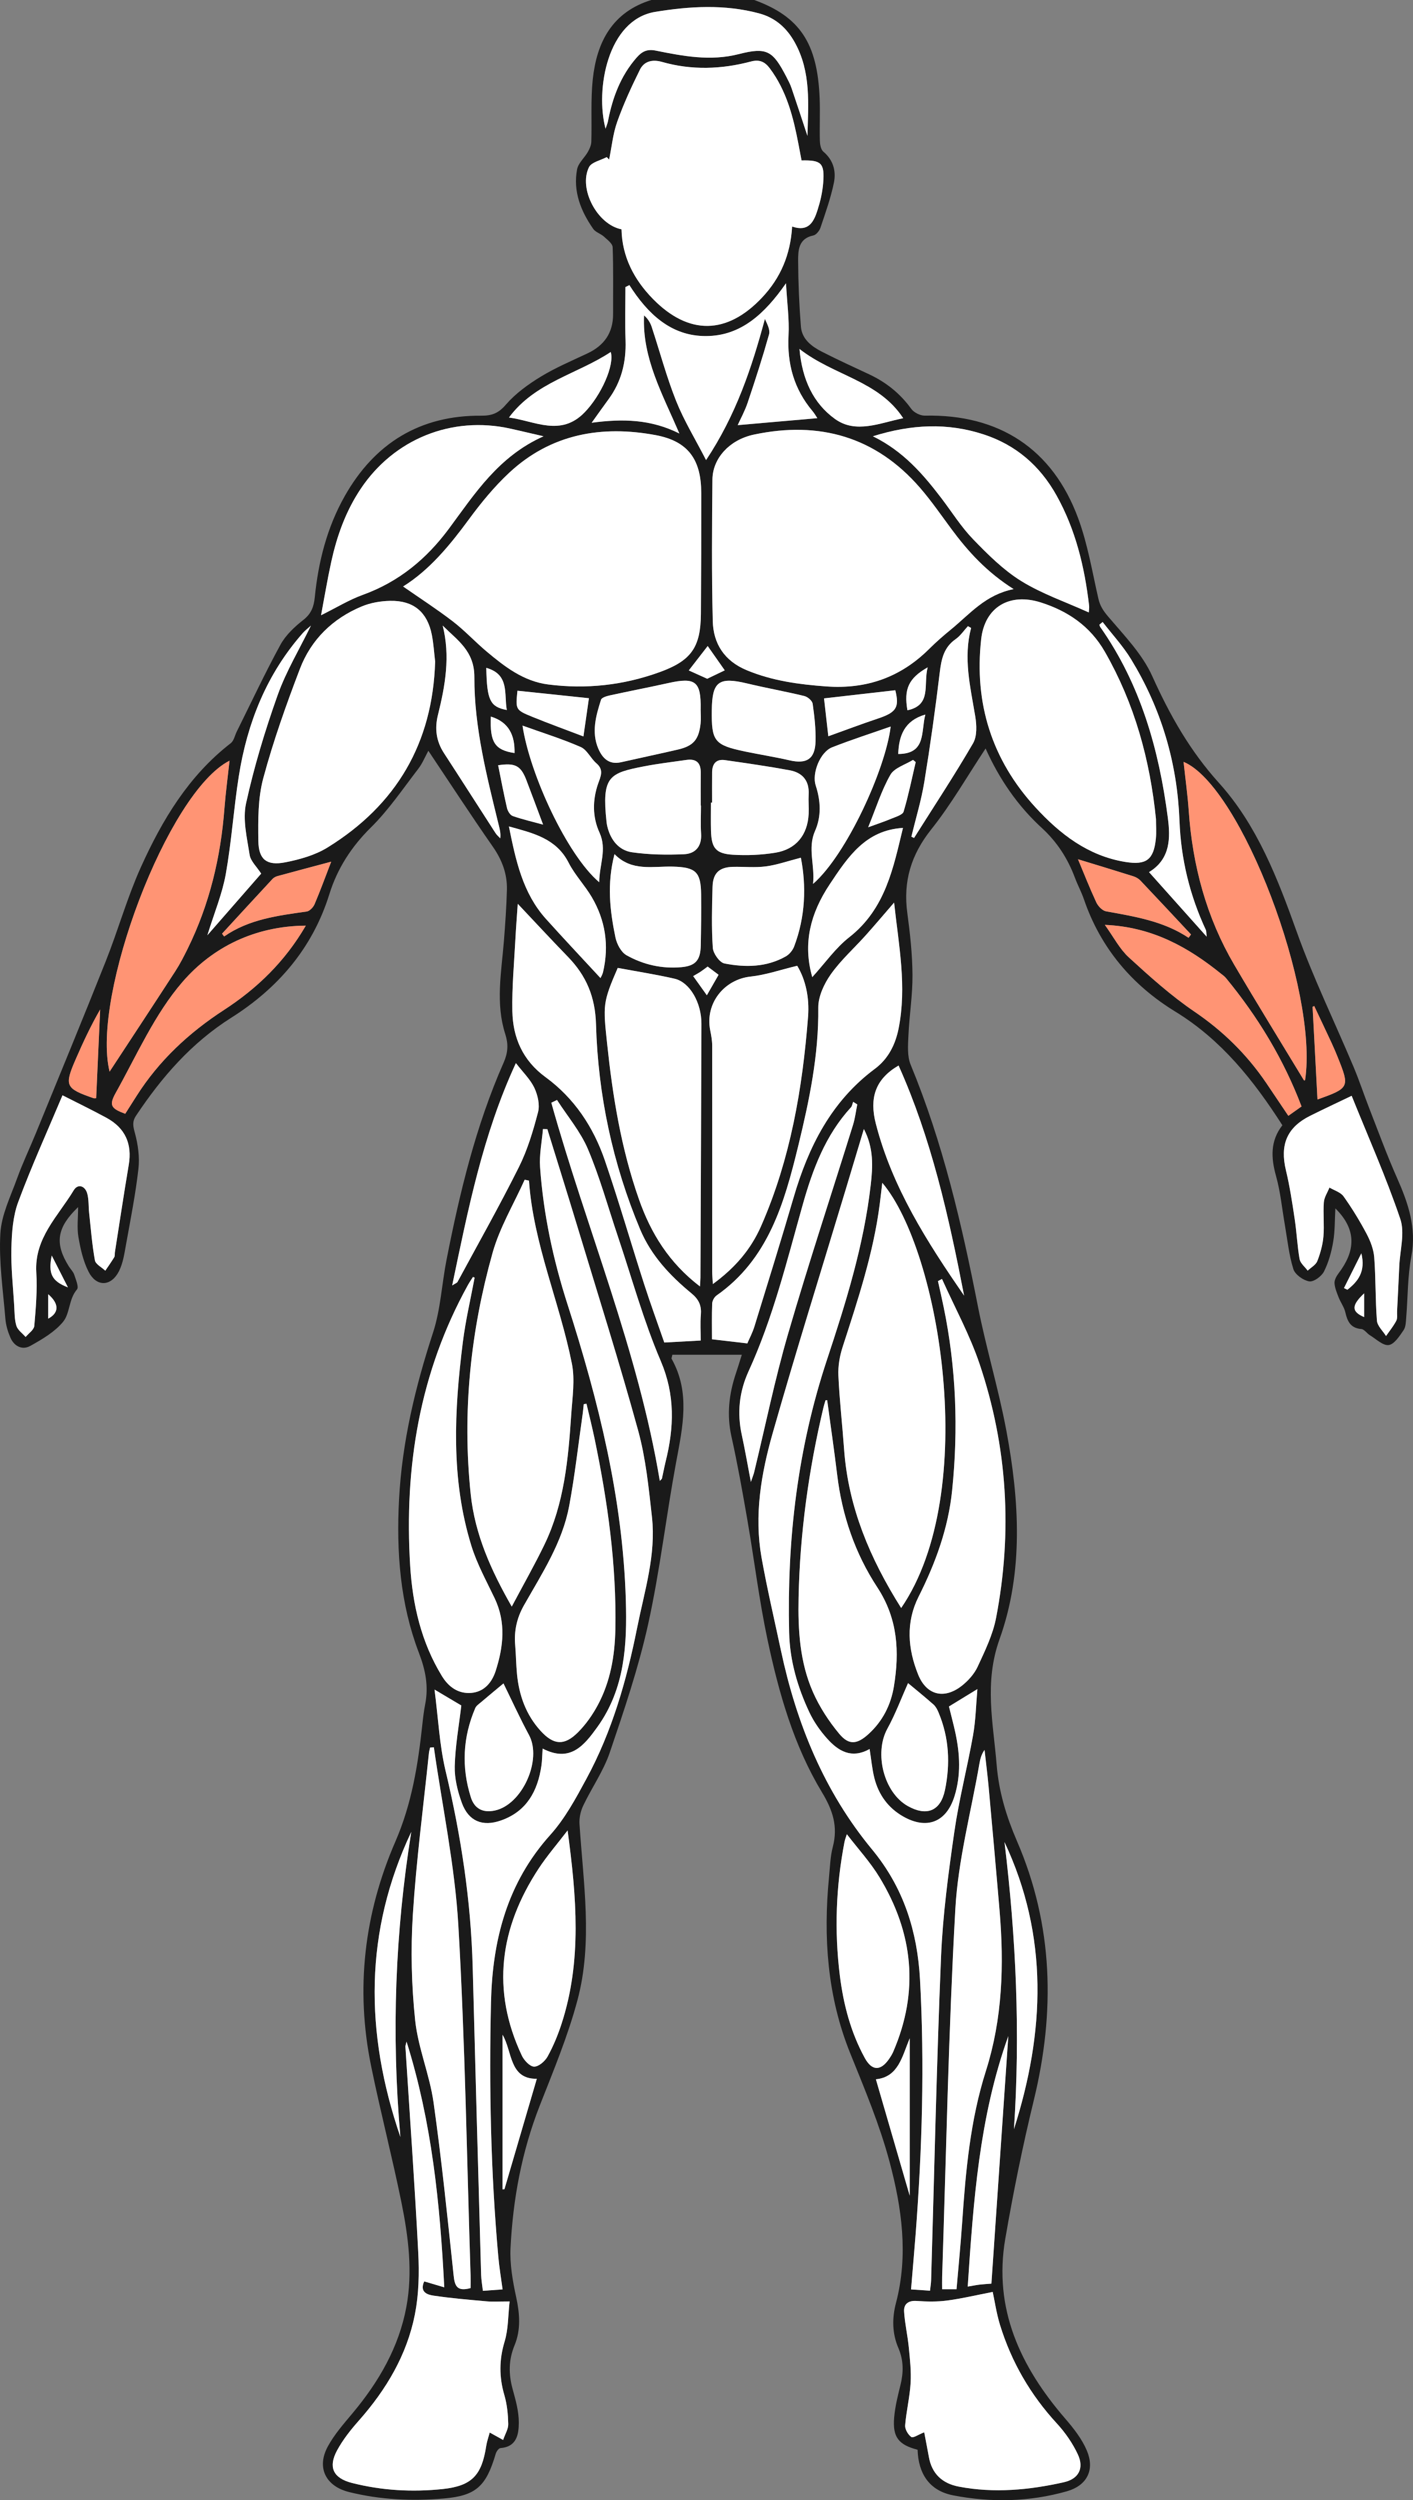 <?xml version="1.0" encoding="UTF-8"?>
<svg id="Capa_2" data-name="Capa 2" xmlns="http://www.w3.org/2000/svg" viewBox="0 0 578.12 1022.43">
  <rect x="0" y="0" width="578.12" height="1022.43" fill="#808080" stroke="none"/>
  <defs>
    <style>
      .cls-1 {
        fill: #fff;
      }

      .cls-2 {
        fill: #ff9474;
      }

      .cls-3 {
        fill: #1a1a1a;
      }
    </style>
  </defs>
  <g id="Capa_1-2" data-name="Capa 1">
    <path class="cls-3" d="m308.61,0c18.59,6.78,25.84,17.57,26.74,40.13.23,5.82-.07,11.66.09,17.48.04,1.51.42,3.55,1.43,4.41,4.07,3.42,5.27,7.96,4.33,12.61-1.27,6.29-3.47,12.4-5.52,18.51-.43,1.28-1.77,2.92-2.94,3.16-6,1.24-6.21,6-6.19,10.36.05,8.98.42,17.97,1.14,26.92.41,5.15,4.4,8.11,8.63,10.27,6.36,3.26,12.87,6.21,19.34,9.25,6.92,3.25,12.65,7.83,17.17,14.09,1.1,1.52,3.68,2.82,5.55,2.78,30.35-.63,52.27,13.52,62.78,42.06,3.87,10.51,5.72,21.78,8.23,32.77.69,3.02,2.05,5.04,4.08,7.43,6.52,7.67,13.91,15.26,17.95,24.24,7.19,15.94,15.37,30.48,27.31,43.7,15.61,17.29,24.03,39.1,31.88,61.04,6.7,18.72,15.46,36.7,23.18,55.05,2.38,5.65,4.29,11.49,6.52,17.2,3.68,9.42,7.15,18.94,11.25,28.18,4.59,10.33,8.1,20.5,5.87,32.21-1.54,8.12-1.39,16.56-2.08,24.84-.15,1.81-.15,3.93-1.1,5.3-1.65,2.4-3.78,5.74-6.07,6.05-2.34.32-5.15-2.47-7.69-4.01-1.24-.76-2.28-2.44-3.51-2.54-4.45-.36-5.7-3.17-6.56-6.89-.48-2.08-1.88-3.92-2.68-5.95-.75-1.91-1.6-3.9-1.73-5.89-.08-1.32.79-2.91,1.66-4.06,6.8-8.94,7.66-17.67-1.31-26.54-.27,4.72-.14,9.27-.9,13.67-.71,4.17-1.88,8.42-3.77,12.16-1,1.97-4.22,4.32-6.02,4.02-2.46-.41-5.8-2.79-6.5-5.03-1.82-5.8-2.42-11.99-3.47-18.02-1.17-6.68-1.79-13.51-3.61-20-2.09-7.49-2.42-14.38,2.59-20.8-11.74-18.33-24.92-34.92-43.83-46.49-17.68-10.82-30.56-26.01-37.37-45.92-1.02-2.98-2.55-5.78-3.65-8.73-2.95-7.9-7.26-14.65-13.63-20.49-9.88-9.05-17.41-20.07-22.95-32.44-7.42,11.19-14.02,22.77-22.23,33.07-8.25,10.36-11.56,21.26-9.8,34.2,1.14,8.4,2.06,16.89,2.12,25.35.06,8.23-1.29,16.45-1.66,24.7-.18,4-.55,8.46.91,12,13.16,31.82,20.9,65.07,27.5,98.72,3.34,17.05,8.45,33.77,11.64,50.84,5.34,28.58,7.12,57.74-2.77,85.35-6.38,17.81-2.57,34.28-1.18,51.45.88,10.94,3.99,21.14,8.31,31.13,14.91,34.51,15.67,69.87,6.87,106.03-4.55,18.7-8.39,37.6-11.65,56.56-4.94,28.7,6.2,52.36,24.51,73.56,3.43,3.97,6.83,8.3,8.85,13.06,3.36,7.92.07,14.34-8.19,16.68-15.3,4.34-30.93,4.67-46.47,1.66-9.86-1.91-14.29-8.99-14.58-18.66-7.81-2.02-10.28-5.16-9.59-13.18.38-4.44,1.48-8.85,2.56-13.19,1.29-5.17,1.33-10.18-.79-15.12-2.61-6.06-2.68-12.23-1.02-18.56,5.12-19.48,2.39-38.87-2.63-57.69-4.04-15.16-10.21-29.8-16.1-44.4-9.4-23.31-11.05-47.42-8.67-72.07.4-4.14.52-8.37,1.56-12.36,2.16-8.28-.02-14.96-4.44-22.27-11.64-19.25-17.7-40.82-22.33-62.64-3.4-16.05-5.37-32.4-8.17-48.59-1.98-11.46-4.02-22.92-6.54-34.26-1.99-8.95-1.01-17.48,1.87-25.98.78-2.31,1.48-4.65,2.37-7.48h-28.41c-.21,1.05-.43,1.45-.32,1.66,7.74,13.77,4.53,27.89,1.87,42.22-4.1,22.04-6.63,44.41-11.46,66.28-3.92,17.77-9.81,35.16-15.68,52.44-2.58,7.62-7.4,14.46-10.89,21.8-1.07,2.25-1.68,5.02-1.52,7.49,1.54,24.04,5.51,48.26-.82,72.01-3.91,14.69-9.84,28.88-15.41,43.08-7.38,18.79-11.01,38.33-11.99,58.33-.33,6.68.9,13.57,2.33,20.17,1.45,6.72,1.94,13.25-.67,19.58-2.49,6.03-2.48,11.85-.78,18.02,1.23,4.45,2.53,9.08,2.51,13.62-.02,4.7-.79,9.92-7.52,10.42-.72.05-1.67,1.43-1.94,2.36-3.92,13.3-8.03,17.12-21.29,18.26-12.99,1.12-25.95.52-38.69-2.64-9.51-2.36-13.4-9.93-8.74-18.58,2.72-5.05,6.68-9.48,10.39-13.94,10.6-12.73,18.73-26.78,21.78-43.17,2.65-14.27.86-28.59-1.99-42.64-3.8-18.71-8.63-37.22-12.44-55.93-6.45-31.58-2.84-62.36,9.95-91.78,6.7-15.41,9.26-31.45,11.02-47.84.3-2.81.64-5.62,1.18-8.39,1.4-7.24.13-13.83-2.55-20.83-7.75-20.19-9.29-41.42-8.16-62.86,1.23-23.41,6.63-45.92,13.9-68.17,3.11-9.52,3.58-19.88,5.53-29.81,5.42-27.59,12-54.88,23.41-80.73,1.72-3.9,1.94-7.44.63-11.51-4.07-12.61-1.58-25.39-.57-38.12.55-6.96,1.05-13.94,1.23-20.92.17-6.49-1.99-12.22-5.77-17.65-8.93-12.79-17.44-25.87-26.37-39.21-1.34,2.44-2.42,5.18-4.15,7.41-6.29,8.16-12.12,16.83-19.41,24.01-7.98,7.87-13.72,16.85-16.94,27.21-6.89,22.14-21.09,38.5-40.11,50.52-16.38,10.36-28.47,24.3-38.99,40.08-1.69,2.53-1.18,4.45-.43,7.23,1.25,4.64,1.95,9.75,1.41,14.49-1.18,10.34-3.21,20.6-5.06,30.86-.67,3.72-1.22,7.66-2.88,10.97-3.21,6.4-9.28,6.57-12.48.23-2.18-4.31-3.3-9.3-4.13-14.12-.65-3.83-.13-7.86-.13-12.27-8.77,8.39-9.67,14.89-3.76,24.29.71,1.13,1.77,2.12,2.16,3.33.66,2,1.98,5.06,1.14,6.04-3.44,3.98-2.8,9.77-5.72,13.28-3.44,4.14-8.54,7.12-13.37,9.81-3.32,1.85-6.63.16-8.17-3.41-1.04-2.41-1.82-5.06-2.04-7.67-.94-11.6-2.7-23.29-2.06-34.82.42-7.65,4.18-15.18,6.86-22.61,2.24-6.23,5.12-12.22,7.63-18.36,9.6-23.5,19.32-46.96,28.69-70.56,5.02-12.64,8.7-25.85,14.27-38.23,8.73-19.36,19.57-37.46,36.83-50.81,1.28-.99,1.65-3.14,2.45-4.75,5.9-11.86,11.52-23.88,17.86-35.49,2.16-3.96,5.81-7.37,9.42-10.2,3.27-2.56,4.27-5.48,4.65-9.31,1.45-14.53,5.05-28.58,12.25-41.3,12.2-21.57,30.78-33.08,55.89-32.88,4.32.03,7-.99,9.99-4.46,3.92-4.55,9.07-8.29,14.25-11.45,6.07-3.71,12.71-6.51,19.18-9.56,6.86-3.23,10.5-8.42,10.48-16.09-.03-9.12.16-18.24-.18-27.35-.06-1.5-2.19-3.06-3.59-4.34-1.32-1.2-3.39-1.75-4.35-3.13-5.09-7.29-8.31-15.32-6.61-24.35.48-2.57,3.04-4.72,4.44-7.18.71-1.25,1.35-2.75,1.39-4.16.25-8.47-.3-17.01.58-25.4,1.61-15.37,8.04-27.67,24.12-32.57h41.98Zm106.15,240.92c-11.07-6.99-18.73-15.45-25.59-24.73-4.15-5.61-8.13-11.39-12.69-16.66-18.17-20.99-41.32-27.45-67.94-21.83-10.3,2.17-16.95,9.9-17.04,18.4-.19,19.29-.34,38.6.14,57.89.23,9.25,4.76,16.28,13.87,20.07,10.46,4.36,21.38,5.82,32.54,6.64,16.41,1.21,30.44-3.69,42.13-15.34,2.82-2.81,5.85-5.45,8.94-7.97,7.64-6.24,14.09-14.25,25.65-16.48Zm-249.84-1.08c6.98,4.86,13.89,9.31,20.38,14.3,4.86,3.74,9.07,8.33,13.78,12.28,7.42,6.22,15.1,12.18,25.13,13.48,15.61,2.02,30.87.32,45.68-5.03,12.9-4.67,16.78-10.14,16.88-23.84.12-16.48.16-32.96.14-49.43-.02-13.58-5.3-21.15-18.59-23.64-22.13-4.15-42.87-.53-59.93,15.33-6.17,5.74-11.62,12.4-16.62,19.21-7.83,10.67-16.16,20.7-26.85,27.35Zm89.37-146.07c.26,11.17,5.05,20.54,12.91,28.54,14.6,14.86,30.25,14.6,44.55-.55,7.62-8.07,11.66-17.55,12.36-29.11,6.8,2.37,8.87-2.04,10.37-6.66,1.16-3.6,2.03-7.39,2.33-11.15.64-8.12-.72-9.4-8.85-9.22-.42-2.2-.85-4.47-1.28-6.73-2.09-10.99-4.83-21.72-11.71-30.92-2.06-2.76-4.29-3.71-7.68-2.81-12.12,3.21-24.31,3.64-36.45.17-3.91-1.12-7.29-.29-9.02,3.2-3.44,6.93-6.69,14.01-9.28,21.28-1.75,4.92-2.25,10.29-3.31,15.46l-.98-1.01c-2.49,1.34-6.23,2.06-7.26,4.13-4.37,8.75,3.36,23.49,13.31,25.4Zm99.15,367.9c-2.72,9.07-5.15,17.16-7.59,25.26-9.97,33.07-20.31,66.04-29.76,99.25-4.69,16.5-7.6,33.54-4.51,50.8,2.28,12.75,5.25,25.38,7.95,38.05,6.36,29.86,17.7,57.6,37.26,81.26,12.95,15.66,18.54,33.49,19.62,53.24,1.9,34.64.87,69.22-1.77,103.78-.58,7.56-1.25,15.11-1.9,22.9,2.71.18,5.12.35,7.76.52.19-1.7.42-2.98.45-4.28,1.3-44.09,2.23-88.19,4.06-132.26.71-17.06,3-34.1,5.43-51.03,1.91-13.3,5.33-26.37,7.68-39.62,1.07-6.01,1.18-12.18,1.77-18.83-4.58,2.8-8.06,4.93-11.64,7.12.89,3.6,1.84,7.12,2.61,10.67,1.9,8.74,2.34,17.52-.38,26.15-3.35,10.62-11.41,13.65-21.07,8.1-6.09-3.5-9.92-8.85-11.65-15.55-.97-3.78-1.3-7.73-1.97-11.98-7.41,4.18-12.84.82-17.4-4.28-2.85-3.18-5.41-6.84-7.23-10.69-4.86-10.3-8.02-21.17-8.3-32.65-.91-38.04,3.49-75.39,15.5-111.62,7.75-23.37,15.07-46.81,17.88-71.42.87-7.6,1.27-15.07-2.82-22.92Zm-129.49.09c-.6-.02-1.19-.03-1.79-.05-.43,5.2-1.54,10.45-1.18,15.59,1.34,19.15,5.36,37.86,11.22,56.09,12.66,39.39,22.62,79.24,23.86,120.88.55,18.37-.38,36.31-11.65,51.99-5.45,7.58-11.13,14.64-22.39,8.8-.18,2.73-.18,4.88-.49,6.99-1.52,10.37-6,18.68-16.49,22.39-7.6,2.69-13.33.35-16.07-7.16-1.73-4.75-3.04-10.02-2.91-15.02.22-8.34,1.74-16.64,2.69-24.82-2.89-1.72-6.23-3.7-10.96-6.51,1.53,11.75,2.02,22.73,4.52,33.23,6.31,26.47,10.39,53.15,11.1,80.35,1.09,41.93,2.27,83.85,3.45,125.77.06,2.08.45,4.16.72,6.53,2.96-.22,5.39-.39,8.06-.59-.63-4.7-1.36-8.94-1.74-13.21-3.11-34.69-3.83-69.45-3.01-104.25.6-25.48,6.64-48.82,24.3-68.45,6.03-6.7,10.48-15,14.81-23.01,10.44-19.31,16.42-40.24,20.69-61.64,2.98-14.95,7.78-29.77,6.06-45.27-1.32-11.87-2.5-23.94-5.65-35.39-7.65-27.84-16.38-55.39-24.74-83.03-4.06-13.43-8.27-26.81-12.41-40.21Zm249.02-126.81c-2.44-24.17-8.73-47.18-20.92-68.43-5.98-10.43-15.07-16.62-26.18-20.16-12.8-4.07-22.95,1.85-24.42,15.02-2.92,26.13,4.34,49.32,22.22,68.78,10.03,10.92,21.51,19.83,36.77,22.31,8.57,1.39,11.62-.89,12.49-9.58.26-2.63.04-5.3.04-7.96Zm-294.93-64.4c-.43-3.63-.65-7.3-1.34-10.88-1.82-9.36-7.49-14.16-17.08-13.96-3.9.08-8.02.79-11.6,2.28-11.9,4.95-20.74,13.55-25.31,25.54-5.62,14.7-10.92,29.6-15,44.77-2.19,8.14-2.11,17.04-2,25.59.1,7.65,3.45,10.23,11.06,8.74,5.94-1.17,12.17-2.92,17.25-6.06,28.15-17.38,43.03-42.69,44.02-76.02Zm38.39,212.25c-.58-.13-1.17-.25-1.75-.38-4.46,9.94-10.21,19.51-13.13,29.88-9.07,32.25-12.46,65.22-8.96,98.7,1.72,16.46,8.29,31.12,16.8,45.99,4.7-8.87,9.3-16.94,13.34-25.28,8.14-16.81,9.78-35.06,11-53.33.46-6.93,1.58-14.14.25-20.8-5-25.11-15.74-48.87-17.55-74.79Zm152.28,174.77c32.47-47.4,15.83-146.06-7.73-173.87-.36,3.05-.69,5.99-1.07,8.92-2.6,20.04-8.97,39.09-15.15,58.2-1.2,3.71-1.92,7.82-1.74,11.7.46,10.12,1.62,20.2,2.35,30.31,1.72,23.61,10.63,44.61,23.33,64.74Zm-186.93,277.81c-1.73-34.15-5.06-67.48-15.43-100.49-.27,1.2-.49,1.67-.46,2.13,1.78,28.04,3.81,56.07,5.25,84.13.43,8.4.25,17.07-1.37,25.29-3.28,16.65-11.8,30.87-23.03,43.55-3.28,3.7-6.43,7.69-8.78,12.02-3.78,6.94-1.62,11.42,6.08,13.37,12.21,3.1,24.7,3.81,37.15,2.48,12.01-1.28,15.96-5.72,17.77-17.68.26-1.72.87-3.38,1.42-5.42,1.85,1.03,3.24,1.79,5.48,3.03.82-2.4,2.14-4.47,2.1-6.5-.09-3.95-.48-8.01-1.58-11.78-2.18-7.43-2.17-14.52.11-22.02,1.52-5.01,1.38-10.53,2.03-16.34-4.11,0-6.77.2-9.39-.04-7.27-.65-14.56-1.27-21.77-2.34-2.54-.38-5.76-1.48-3.78-5.82,2.65.78,5.11,1.51,8.21,2.43Zm196.35,59.3c.63,3.31,1.31,6.67,1.9,10.05,1.22,6.93,5.54,10.86,12.22,12.14,14.48,2.76,28.86,1.4,43.07-1.8,6.05-1.37,8.3-5.75,5.65-11.4-2.14-4.57-5.17-8.93-8.6-12.65-10.79-11.73-18.55-25.11-23.23-40.27-1.43-4.65-2.13-9.53-2.99-13.49-6.36,1.24-12.46,2.69-18.63,3.52-4.1.55-8.33.47-12.47.17-3.45-.24-5.33,1.29-5.15,4.33.29,4.9,1.44,9.74,1.92,14.64.48,4.86,1.03,9.79.74,14.64-.34,5.77-1.77,11.47-2.23,17.24-.13,1.59,1.17,3.83,2.52,4.79.73.52,2.93-1.01,5.26-1.92Zm-91.73-468.59c.1-1.73.19-2.68.2-3.62.14-34.59.29-69.18.4-103.77.03-8.63-4.76-17.03-10.99-18.46-7.64-1.75-15.4-2.95-23.25-4.42-6.2,14.25-5.99,15.33-4.36,30.83,2.28,21.71,5.76,43.1,13.03,63.78,4.9,13.96,12.36,26.01,24.98,35.66Zm5.26-.98c9.15-6.68,15.57-14.21,19.78-23.8,11.97-27.32,16.9-56.19,19.18-85.62.59-7.64-.99-15.07-4.45-20.73-6.9,1.65-12.89,3.76-19.04,4.41-10.89,1.16-18.7,11.03-16.56,21.91.41,2.09.82,4.24.82,6.36.04,30.77,0,61.55,0,92.32,0,1.43.14,2.87.26,5.16Zm93.76-2.09c-.55.3-1.09.6-1.64.9.78,3.54,1.6,7.07,2.33,10.62,5.12,24.8,6.04,49.78,3.47,74.95-1.58,15.46-6.79,29.7-13.72,43.46-5.31,10.54-4.42,21.34-.18,31.88,3.38,8.38,10.55,10.21,17.73,4.66,2.68-2.07,5.21-4.89,6.62-7.93,2.98-6.45,6.2-13.06,7.53-19.95,6.74-35.11,4.68-69.89-6.74-103.78-4.03-11.97-10.2-23.22-15.39-34.79Zm-191.22-.54c-.22-.09-.44-.19-.66-.28-.66,1.04-1.39,2.05-1.98,3.13-19.89,35.88-26.22,74.63-23.72,115.05.98,15.84,4.52,31.23,13,45.06,2.74,4.47,6.68,7.25,11.88,6.87,5.37-.4,8.58-4.23,10.13-9.11,3.15-9.87,4.23-19.76-.45-29.59-3.35-7.04-7.2-13.97-9.49-21.36-8.53-27.46-7.04-55.5-3.51-83.51,1.11-8.81,3.17-17.5,4.8-26.25Zm45.77,51.57l-1.11.15c-.13,1.22-.23,2.45-.4,3.66-1.81,12.66-3.22,25.39-5.56,37.95-2.79,14.98-11.14,27.66-18.5,40.65-2.92,5.14-4.09,10.44-3.6,16.26.34,3.98.36,7.99.75,11.96.84,8.65,3.69,16.57,9.6,23.08,5.34,5.9,9.75,6.24,15.31.68,3.24-3.23,5.99-7.16,8.16-11.2,5.12-9.57,6.94-20.08,7.16-30.81.53-26.42-3.15-52.41-8.52-78.21-.99-4.75-2.19-9.45-3.29-14.17Zm98.48-1.47c-.23.02-.46.03-.69.05-.27.93-.59,1.84-.81,2.78-6.1,25.61-9.67,51.58-10.22,77.9-.28,13.16.49,26.39,5.87,38.62,2.69,6.11,6.49,11.94,10.77,17.09,3.96,4.76,7.33,4.33,11.98.1,5.74-5.22,9.12-11.85,10.37-19.4,2.36-14.25,1.63-27.79-6.78-40.6-9.11-13.88-14.42-29.44-16.42-46.05-1.22-10.18-2.71-20.33-4.09-30.49Zm-116.04-394.17c-5.52-1.27-9.54-2.23-13.57-3.13-23.96-5.32-47.61,4.21-61.25,24.62-6.09,9.11-9.71,19.22-12.04,29.82-1.55,7.1-2.74,14.28-4.18,21.87,6.34-3.14,11.47-6.31,17.03-8.32,14.76-5.34,26.1-14.68,35.37-27.2,10.52-14.22,20.2-29.43,38.64-37.67Zm134.74,0c12.35,6.05,20.37,15.31,27.87,25.11,4.34,5.68,8.16,11.85,13.09,16.95,6.05,6.26,12.41,12.62,19.75,17.15,8.5,5.25,18.2,8.56,27.62,12.83.05-.93.23-1.88.13-2.79-1.83-15.78-5.5-31.04-13.32-45.05-6.75-12.1-16.57-20.64-29.84-24.97-14.72-4.81-29.4-4.2-45.3.77Zm-51.37,370.96c.87-2.05,2.12-4.38,2.89-6.87,5.42-17.61,10.9-35.2,16.07-52.88,6.06-20.72,15.38-39.25,33.22-52.53,5.44-4.05,8.37-9.84,9.69-16.39,3.48-17.3.05-34.32-1.82-51.59-4.09,4.72-7.8,9.12-11.64,13.41-4.76,5.32-10.19,10.15-14.27,15.94-2.74,3.88-5.16,9.08-5.11,13.66.22,19.35-3.7,38.02-8.22,56.57-5.66,23.25-12.17,46.21-33.38,61.08-.94.66-1.77,2.16-1.81,3.3-.2,4.93-.08,9.87-.08,14.62,5.11.6,9.49,1.11,14.46,1.69Zm-48.25-432.76l-1.63.81c0,7.3-.19,14.6.05,21.89.29,8.78-1.68,16.8-6.92,23.94-2.19,2.99-4.33,6.02-6.94,9.66,12.67-1.74,24.27-1.44,35.88,4.39-6.88-16.12-15.25-30.78-14.45-48.31,1.56,1.35,2.56,2.98,3.14,4.74,3.33,10.08,6.05,20.38,9.97,30.22,3.2,8.02,7.78,15.48,12.27,24.21,12.27-18.46,18.67-37.68,24.07-57.71.9,2.01,2.23,4.42,1.7,6.31-2.63,9.38-5.63,18.65-8.74,27.89-1.17,3.47-2.96,6.72-4.09,9.23,10.89-.95,21.64-1.89,32.58-2.85-.54-.79-1.15-1.91-1.96-2.88-7.57-8.99-10.45-19.31-9.82-31.02.35-6.49-.59-13.05-1.04-21.26-8.7,12.5-18.49,21.52-32.7,21.59-14.33.06-23.92-9.14-31.37-20.83Zm-45.69,252.97c-.29,4.32-.7,9.43-.97,14.55-.51,9.79-1.44,19.59-1.25,29.36.22,10.92,4.28,20.2,13.58,27,11.76,8.6,19.58,20.41,24.26,34.02,5.71,16.64,10.59,33.55,15.98,50.3,2.67,8.3,5.68,16.5,8.35,24.21,5.57-.31,10.11-.56,14.9-.82,0-3.81-.23-7.15.06-10.44.33-3.77-.77-6.32-3.85-8.86-8.79-7.23-16.52-15.47-21.02-26.22-11.23-26.81-17.2-54.89-18.03-83.8-.32-11.27-3.97-19.84-11.45-27.55-7-7.22-13.83-14.6-20.58-21.74Zm-19.28,566.1c0-1.84.05-3.48,0-5.12-1.55-47.75-2.24-95.54-5.01-143.22-1.42-24.38-6.56-48.55-10.02-72.81-.51.04-1.02.08-1.54.11-.16.75-.39,1.5-.47,2.25-2.28,22-5.18,43.96-6.58,66.02-.91,14.37-.57,28.98.95,43.3,1.19,11.3,5.91,22.19,7.51,33.49,3.32,23.51,5.72,47.16,8.22,70.78.46,4.34,1.4,6.75,6.95,5.19Zm198.82.47c.81-9.48,1.7-18.39,2.31-27.32,1.42-20.92,3.3-41.78,9.69-61.88,6.83-21.49,7.47-43.43,5.61-65.61-1.42-16.88-2.94-33.76-4.48-50.63-.46-5.04-1.11-10.06-1.67-15.09-1.33,1.9-1.77,3.77-2.1,5.65-3.42,19.78-8.72,39.45-9.84,59.36-2.81,50.13-3.74,100.37-5.41,150.56-.05,1.62,0,3.23,0,4.97h5.9Zm142.59-494.39c5.61-36.57-26.18-120.42-49.71-130.19.73,6.79,1.65,13.36,2.11,19.97,1.56,22.39,7.21,43.57,18.61,62.99,9.32,15.87,19,31.52,28.53,47.26.04.06.3,0,.46-.02ZM93.92,311.07c-25.36,12.84-56.69,96.23-49.08,127.17,8.65-13.19,17.84-27.12,26.92-41.12,1.89-2.92,3.49-6.05,5.03-9.17,8.94-18.12,13.52-37.39,15.05-57.47.49-6.37,1.35-12.71,2.08-19.41Zm459.1,137.04c-5.64,2.71-11.35,5.37-16.99,8.18-9.5,4.74-12.42,11.86-9.92,22.26,1.59,6.58,2.59,13.32,3.6,20.03.82,5.42,1.04,10.93,2,16.32.31,1.71,2.15,3.15,3.3,4.71,1.36-1.28,3.32-2.33,3.94-3.9,1.26-3.2,2.21-6.64,2.5-10.05.4-4.62-.17-9.33.17-13.96.15-2.07,1.5-4.05,2.3-6.07,1.97,1.18,4.56,1.91,5.78,3.62,3.47,4.86,6.6,9.99,9.4,15.27,1.57,2.96,2.88,6.36,3.14,9.65.66,8.61.43,17.29,1.11,25.89.17,2.18,2.43,4.2,3.72,6.29,1.42-2.06,3.04-4.02,4.19-6.23.56-1.08.26-2.61.33-3.94.31-6.15.63-12.3.9-18.45.28-6.45,2.36-13.52.42-19.23-5.78-17.07-13.15-33.6-19.91-50.39Zm-527.45-.19c-6.14,14.6-12.65,28.92-18.12,43.64-2.17,5.84-2.62,12.52-2.78,18.84-.21,7.78.67,15.59,1.14,23.38.17,2.81.09,5.75.91,8.38.54,1.75,2.46,3.06,3.77,4.57,1.24-1.51,3.41-2.93,3.55-4.53.63-7.26,1.26-14.61.82-21.86-.85-14.07,8.96-23.04,15.32-33.62,1.66-2.76,4.63-1.87,5.52,1.34.69,2.49.49,5.21.77,7.82.71,6.51,1.21,13.07,2.37,19.5.29,1.62,2.77,2.84,4.25,4.24,1.24-1.84,2.53-3.64,3.67-5.54.31-.52.14-1.3.25-1.96,1.88-11.94,3.68-23.9,5.68-35.82,1.43-8.47-1.42-15-9.07-19.17-5.97-3.25-12.1-6.2-18.04-9.23Zm320.91,302.16c-.34,1.11-.76,2.14-.97,3.21-3.5,18.11-4.17,36.33-1.89,54.62,1.47,11.79,4.45,23.18,10.2,33.67,2.91,5.31,6.42,5.4,9.86.51.67-.95,1.31-1.95,1.76-3.01,10.71-24.8,8.23-48.67-5.63-71.44-3.75-6.16-8.72-11.56-13.33-17.57Zm-114.25-1.54c-4.3,5.62-8.41,10.37-11.84,15.58-15.91,24.22-19.5,49.69-6.89,76.48.93,1.97,3.29,4.5,5.03,4.53,1.86.03,4.44-2.21,5.51-4.13,2.31-4.18,4.18-8.69,5.67-13.24,8.46-25.88,6.16-52.14,2.52-79.22ZM330.36,55.58c.32-12.98,1.56-26.08-5.15-38.18-3.32-5.99-7.99-10.15-14.64-11.93-14.12-3.79-28.54-2.92-42.56-.6-19.46,3.22-24.51,31.79-20.25,47.78.44-1.35.82-2.21.99-3.1,1.85-9.61,5.17-18.54,11.75-26.03,2.13-2.42,4.22-3.54,7.77-2.83,11.23,2.26,22.38,4.41,34.04,1.43,11.55-2.96,13.92-1.31,19.45,9.35.76,1.47,1.55,2.96,2.08,4.52,2.22,6.51,4.35,13.06,6.52,19.59ZM125.13,378.52c-20.82.17-38.12,8.77-50.43,22.99-11.41,13.18-18.73,29.97-27.37,45.44-2.87,5.14-1.8,6.39,3.91,8.52,1.5-2.36,3.01-4.74,4.52-7.11,9.23-14.59,21.5-26.01,35.93-35.38,13.51-8.77,24.9-19.75,33.45-34.47Zm326.9-.3c3.57,4.94,6.05,9.85,9.84,13.32,8.55,7.83,17.26,15.67,26.82,22.16,11.79,8.01,21.57,17.64,29.49,29.34,2.95,4.35,5.87,8.73,8.93,13.27,1.88-1.33,3.46-2.46,5.4-3.83-7.35-19.38-17.9-36.7-30.96-52.56-.52-.63-1.23-1.11-1.88-1.64-13.54-10.94-28.25-19.23-47.65-20.06Zm-200.61-28.93c-3.17,12.14-1.88,23.18.39,34.1.56,2.67,2.3,6,4.5,7.24,6.88,3.89,14.56,5.62,22.52,4.89,5.79-.53,7.76-2.91,7.88-8.82.14-6.97.23-13.95.15-20.92-.1-9.28-2.22-11.13-11.62-11.38-8.12-.22-16.77,2.13-23.82-5.11Zm18.53,256.31c.48-.53.82-.73.88-.99.52-2.26.92-4.56,1.48-6.81,3.48-13.95,3.99-27.29-1.99-41.26-7.02-16.41-11.76-33.8-17.48-50.77-4.02-11.93-7.37-24.15-12.25-35.72-3.05-7.24-8.39-13.52-12.7-20.22-.78.37-1.55.75-2.33,1.12,14.43,51.56,35.52,101.25,44.39,154.65Zm57.71-254.85c-5.29,1.36-9.74,2.95-14.33,3.56-4.41.59-8.95.09-13.43.19-5.6.12-8.22,2.51-8.38,8.21-.23,8.29-.45,16.62.11,24.88.16,2.32,2.75,6.01,4.75,6.41,8.53,1.69,17.2,1.59,25.11-2.88,1.45-.82,2.82-2.47,3.41-4.04,4.64-12.21,5.02-24.72,2.76-36.33Zm-20.45,255.3c.74-2.17,1.11-3.03,1.33-3.93,4.58-18.85,8.45-37.91,13.86-56.52,8.33-28.67,17.73-57.03,26.6-85.54.85-2.72,1.18-5.6,1.75-8.4l-1.69-1.08c-.29.77-.39,1.72-.91,2.28-10.44,11.36-15.66,25.36-19.72,39.8-6.48,23-12.15,46.25-22.14,68.08-3.89,8.49-4.76,17.15-2.76,26.23,1.28,5.82,2.28,11.7,3.69,19.09Zm-15.87-277.81c-.16,0-.32,0-.47,0,0,3.82-.08,7.64.02,11.45.18,7.09,1.93,9.42,9.01,9.85,5.74.35,11.63.09,17.3-.83,8.51-1.39,13.22-7.27,13.65-15.87.13-2.65-.15-5.31,0-7.96.32-5.64-2.57-8.92-7.75-9.88-8.78-1.63-17.64-2.89-26.49-4.16-3.6-.52-5.22,1.54-5.26,4.95-.05,4.15-.01,8.29-.01,12.44Zm-4.55,1.18s-.06,0-.09,0c0-4.48-.04-8.96.01-13.44.05-4.09-1.91-5.8-5.91-5.21-5.74.84-11.52,1.49-17.2,2.6-14.33,2.78-17.45,4.03-15.44,22.72.07.66.18,1.32.34,1.96,1.35,5.45,4.66,9.69,10.11,10.48,6.98,1.01,14.18,1.11,21.25.8,4.69-.2,7.35-3.26,6.99-8.46-.26-3.8-.05-7.63-.05-11.45Zm80.84,106.32c-9.62,5.59-11.97,13.39-9.31,23.73,6.72,26.19,21,48.42,36.13,70.37-6.25-32.24-13.37-64.22-26.81-94.1Zm-80.98-145.75c.19-11.35-2.13-13.13-13.25-10.65-7.93,1.77-15.91,3.29-23.85,5.03-1.33.29-3.38.89-3.67,1.8-2.07,6.5-3.98,13.21-1.14,19.91,1.62,3.82,4.3,6.77,9.26,5.65,7.76-1.76,15.56-3.39,23.31-5.19,6.33-1.47,8.55-4.02,9.3-10.57.23-1.97.03-3.98.03-5.97Zm4.56.42c-.16,12.76,1.04,14.28,13.72,16.93,6.02,1.26,12.1,2.2,18.09,3.58,7.01,1.62,10.45-.53,10.64-7.77.13-5.12-.45-10.29-1.18-15.37-.18-1.22-2.04-2.82-3.4-3.15-7.74-1.88-15.59-3.27-23.34-5.13-11.68-2.8-14.38-.86-14.53,10.9Zm-80.15,144.34c-13.5,29.13-19.51,59.59-26.07,90.93,1.42-.92,1.99-1.08,2.18-1.44,8.45-15.63,17.19-31.11,25.13-47,3.52-7.04,5.83-14.79,7.82-22.44.78-3.02-.11-6.98-1.5-9.92-1.64-3.48-4.63-6.33-7.56-10.13Zm-2.86-96.79c2.81,13.9,5.62,27.21,15.14,37.8,7.37,8.19,14.93,16.2,22.33,24.21.16-.37.8-1.37,1.05-2.46,2.52-10.82.99-21.12-4.62-30.65-2.86-4.86-6.92-9.06-9.46-14.05-5.1-10-14.51-12.1-24.44-14.85Zm5.57-41.23c3,20.05,18.34,53.01,31.38,64.04.04-7.11,3.27-13.39.11-20.3-2.92-6.39-2.88-13.27-.58-19.95,1.03-2.99,2.52-5.64-.68-8.38-2.34-2-3.8-5.51-6.4-6.65-7.57-3.32-15.51-5.78-23.83-8.77Zm150.63.38c-8.16,2.86-16.17,5.42-23.97,8.5-4.88,1.93-8.35,10.62-6.7,15.62,2.05,6.23,2.36,12.63-.25,18.51-3.2,7.21,0,14.05-.84,21.72,13.68-11.87,29.68-46.9,31.76-64.35Zm-158.42,391.31c-2.49,2.08-5.87,4.87-9.21,7.7-.85.72-1.93,1.44-2.34,2.4-5.1,11.92-5.7,24.16-1.8,36.47,1.52,4.8,5.07,6.41,9.81,5.4,11.24-2.39,19.43-20.76,13.99-30.85-3.81-7.07-7.14-14.4-10.45-21.12Zm126.34-288.83c5.26-5.77,9.5-11.91,15.11-16.29,14.94-11.69,18.08-28.59,22-44.72-15.29.89-22.53,11.86-29.99,23.08-7.88,11.85-11.06,24.13-7.12,37.94Zm39.18,288.71c-2.63,5.89-5.1,12.53-8.47,18.68-5.45,9.96-1.45,26.05,8.35,31.57,7.72,4.35,13.43,2.08,15.22-6.49,2.24-10.76,1.71-21.43-2.6-31.71-.5-1.18-1.13-2.46-2.06-3.28-3.63-3.2-7.4-6.24-10.44-8.78ZM181.13,255.84c3.16,12.46,1.05,24.52-1.93,36.49-1.41,5.66-.72,10.78,2.48,15.69,7.08,10.86,14.03,21.79,21.07,32.67.52.8,1.28,1.43,1.94,2.14.24-2.01-.18-3.58-.56-5.15-4.88-20.01-10.1-40.11-10.04-60.76.04-10.77-6.96-15.07-12.95-21.08Zm216.19.96l-1.3-.73c-1.66,1.79-3.07,3.94-5.02,5.3-4.87,3.39-5.85,8.19-6.51,13.66-1.81,14.98-3.89,29.94-6.33,44.83-1.23,7.52-3.49,14.87-5.28,22.3.36.18.72.35,1.09.53,8.12-12.87,16.52-25.59,24.16-38.74,1.7-2.92,1.47-7.5.87-11.11-1.99-11.95-4.94-23.79-1.68-36.03Zm8.3,677.07c2.3-33.67,4.61-67.45,6.92-101.23-11.92,33.16-14.28,67.62-16.61,102.44,1.95-.33,3.4-.63,4.85-.81,1.49-.18,2.99-.25,4.83-.4Zm-237.35-184.73c-19.18,40.56-19.16,81.8-4.45,124.76-3.75-42.59-2.1-83.78,4.45-124.76ZM451.14,254.36c-.44.37-.88.74-1.32,1.12.11.31.15.66.34.92,16.51,23.46,24.04,50.17,27.67,78.11,1.04,8,1.16,16.77-7.71,22.14,7.73,8.66,15.27,17.09,23.59,26.4-.2-1.81-.13-2.32-.32-2.72-6.62-14.19-10.22-29.07-10.81-44.73-.89-23.72-7.47-45.82-19.84-66.06-3.3-5.4-7.7-10.13-11.59-15.17Zm-40.16,498.94c4.75,39.08,6.5,78.17,3.87,117.41,12.66-39.66,14.26-78.94-3.87-117.41ZM127.23,255.82c-1.25,1.14-2.38,1.97-3.29,3-14.86,16.83-22.82,36.82-26.25,58.69-2.09,13.27-2.96,26.75-5.32,39.97-1.44,8.04-4.68,15.76-7.53,24.98,8.12-9.3,15.35-17.58,22.02-25.21-1.83-2.85-4.33-5.09-4.72-7.66-1.08-6.97-2.92-14.44-1.47-21.06,3.29-15.01,7.79-29.84,12.95-44.34,3.45-9.69,8.87-18.67,13.61-28.38Zm199.87-113.12c1.09,12.55,5.7,22.26,14.5,28.61,8.62,6.22,18.39,1.62,27.94-.28-10.1-15.45-28.37-17.31-42.44-28.33Zm-118.86,28.04c10.57,1.41,21.13,7.98,30.91-2.07,6.85-7.04,12.34-19.4,10.72-24.72-13.64,9.05-30.95,12.36-41.63,26.79Zm278.05,212.77c.34-.45.67-.91,1.01-1.36-6.89-7.36-13.75-14.74-20.69-22.04-.76-.8-1.86-1.42-2.92-1.76-7.61-2.4-15.25-4.7-22.64-6.96,2.33,5.56,4.73,11.69,7.5,17.65.71,1.54,2.45,3.36,3.97,3.64,11.73,2.14,23.5,3.97,33.77,10.83Zm-350.78-31.14c-7.26,1.94-14.54,3.87-21.8,5.85-.77.21-1.62.57-2.15,1.14-6.94,7.46-13.83,14.97-20.73,22.47.29.38.57.76.86,1.14,10.21-7.1,22.02-8.52,33.79-10.21,1.22-.18,2.69-1.76,3.24-3.04,2.45-5.79,4.61-11.71,6.78-17.35Zm70.09,542.93c.26-.02.52-.05.78-.07,4.41-15.03,8.82-30.06,13.24-45.14-11.36.16-9.96-11.23-14.03-18.01v63.21Zm166.59,2.61v-64.38c-3.1,7.42-4.58,15.85-13.84,16.78,4.49,15.44,8.95,30.79,13.84,47.6Zm-35.06-612.31c.57,4.98,1.16,10.18,1.76,15.49,6.95-2.49,13.6-5.01,20.35-7.26,7.55-2.52,8.78-4.6,7.05-11.56-9.62,1.1-19.12,2.18-29.16,3.33Zm-96.19-.06c-10.04-1.05-19.64-2.06-29.24-3.07-.8,7.74-.84,7.85,6.19,10.72,6.73,2.74,13.57,5.22,20.8,7.98.76-5.31,1.51-10.5,2.25-15.63Zm298.09,164.09c13.09-4.68,13.24-4.97,8.28-17.29-.8-2-1.65-3.99-2.56-5.94-2.33-5.01-4.7-10-7.06-15-.22.11-.45.23-.67.34.66,12.52,1.33,25.04,2.01,37.89Zm-499.7-.52c.56-12.28,1.1-24.29,1.64-36.29-3.83,6.61-7.01,13.44-10.01,20.35-4.73,10.88-4.2,11.96,7.29,15.93.29.1.64.01,1.08.01Zm182.87-111.88c-2.4-6.38-4.57-12.27-6.81-18.13-2.28-5.97-4.58-7.22-11.58-6.15,1.19,5.85,2.28,11.71,3.63,17.52.29,1.23,1.29,2.87,2.34,3.24,4.01,1.4,8.18,2.36,12.43,3.52Zm132.99,1.08c3.84-1.4,6.78-2.37,9.63-3.57,1.76-.74,4.48-1.51,4.88-2.84,1.99-6.65,3.36-13.48,4.95-20.25-.37-.3-.74-.6-1.11-.9-3.17,1.99-7.63,3.25-9.26,6.11-3.64,6.38-5.87,13.57-9.08,21.44Zm23.41-46.1c-8.62,2.46-10.85,8.74-11.11,16.13,11.65-.04,9.23-9.36,11.11-16.13Zm-89.26-14.64c2.25-1.08,4.72-2.26,7.18-3.44-2.41-3.43-4.82-6.87-6.98-9.94-2.61,3.37-5.18,6.69-7.74,9.98,2.41,1.09,4.92,2.22,7.54,3.4Zm90.21-4.66c-7.89,4.49-9.8,8.97-8.29,17.56,10.09-2.13,6.43-10.55,8.29-17.56Zm-180.6.21c.25,13.27,1.56,15.96,8.41,17.24-1.22-6.44,1.25-14.53-8.41-17.24Zm1.86,19.92c-.44,10.51,1.62,13.72,9.7,14.91.16-7.21-2.31-12.67-9.7-14.91Zm82.78,106.13c1.96,2.75,3.72,5.21,5.59,7.83,1.68-2.93,3.21-5.58,4.8-8.37-1.64-1.23-3.05-2.29-4.48-3.36-1.12.82-2.01,1.53-2.97,2.16-.92.6-1.89,1.12-2.95,1.74Zm273.38,113.34c-2.71,5.43-4.91,9.83-7.11,14.23l1.39.68c4.41-3.44,7.52-7.48,5.71-14.92Zm-529.19,13.96c-2.17-4.26-4.34-8.52-6.63-13.02-1.45,7.32-.12,10.43,6.63,13.02Zm530.33,12.14v-9.71c-5.23,4.98-5.25,7.44,0,9.71Zm-538.4.64c4.52-2.41,4.49-6.09,0-9.98v9.98Z"/>
    <path class="cls-1" d="m414.75,240.92c-11.55,2.23-18,10.23-25.65,16.48-3.09,2.52-6.11,5.16-8.94,7.97-11.69,11.64-25.72,16.55-42.13,15.34-11.16-.82-22.08-2.28-32.54-6.64-9.11-3.79-13.64-10.83-13.87-20.07-.48-19.29-.33-38.59-.14-57.89.08-8.5,6.74-16.23,17.04-18.4,26.63-5.62,49.77.83,67.94,21.83,4.56,5.27,8.54,11.05,12.69,16.66,6.86,9.28,14.52,17.73,25.59,24.73Z"/>
    <path class="cls-1" d="m164.92,239.84c10.69-6.66,19.01-16.69,26.85-27.35,5-6.81,10.45-13.47,16.62-19.21,17.06-15.86,37.8-19.48,59.93-15.33,13.3,2.49,18.57,10.07,18.59,23.64.03,16.48-.02,32.96-.14,49.43-.1,13.71-3.98,19.17-16.88,23.84-14.81,5.36-30.07,7.06-45.68,5.03-10.03-1.3-17.71-7.25-25.13-13.48-4.71-3.96-8.92-8.54-13.78-12.28-6.49-4.99-13.4-9.44-20.38-14.3Z"/>
    <path class="cls-1" d="m254.29,93.77c-9.94-1.91-17.68-16.65-13.31-25.4,1.03-2.07,4.77-2.79,7.26-4.13l.98,1.01c1.06-5.17,1.56-10.54,3.31-15.46,2.59-7.28,5.84-14.35,9.28-21.28,1.73-3.49,5.1-4.32,9.02-3.2,12.15,3.47,24.34,3.05,36.45-.17,3.39-.9,5.62.06,7.68,2.81,6.89,9.21,9.62,19.93,11.71,30.92.43,2.26.86,4.53,1.28,6.73,8.12-.18,9.49,1.1,8.85,9.22-.3,3.76-1.17,7.55-2.33,11.15-1.49,4.62-3.57,9.03-10.37,6.66-.7,11.56-4.74,21.04-12.36,29.11-14.31,15.15-29.96,15.41-44.55.55-7.86-8-12.66-17.37-12.91-28.54Z"/>
    <path class="cls-1" d="m353.43,461.67c4.09,7.85,3.69,15.31,2.82,22.92-2.81,24.6-10.13,48.05-17.88,71.42-12.02,36.23-16.42,73.58-15.5,111.62.28,11.47,3.44,22.34,8.3,32.65,1.82,3.85,4.38,7.51,7.23,10.69,4.56,5.09,9.99,8.45,17.4,4.28.68,4.26,1,8.2,1.97,11.98,1.73,6.7,5.56,12.05,11.65,15.55,9.65,5.55,17.72,2.52,21.07-8.1,2.72-8.62,2.28-17.41.38-26.15-.77-3.55-1.73-7.07-2.61-10.67,3.58-2.19,7.06-4.32,11.64-7.12-.59,6.64-.7,12.82-1.77,18.83-2.35,13.24-5.77,26.32-7.68,39.62-2.43,16.93-4.72,33.97-5.43,51.03-1.83,44.07-2.75,88.17-4.06,132.26-.04,1.29-.27,2.58-.45,4.28-2.64-.18-5.04-.34-7.76-.52.65-7.8,1.32-15.35,1.9-22.9,2.65-34.56,3.67-69.15,1.77-103.78-1.08-19.75-6.68-37.59-19.62-53.24-19.56-23.66-30.9-51.39-37.26-81.26-2.7-12.67-5.67-25.3-7.95-38.05-3.09-17.27-.18-34.31,4.51-50.8,9.45-33.22,19.79-66.18,29.76-99.25,2.44-8.09,4.87-16.19,7.59-25.26Z"/>
    <path class="cls-1" d="m223.94,461.76c4.14,13.4,8.35,26.79,12.41,40.21,8.36,27.65,17.09,55.19,24.74,83.03,3.15,11.46,4.33,23.52,5.65,35.39,1.72,15.5-3.08,30.33-6.06,45.27-4.27,21.39-10.24,42.33-20.69,61.64-4.34,8.02-8.78,16.31-14.81,23.01-17.66,19.63-23.7,42.96-24.3,68.45-.82,34.8-.1,69.56,3.01,104.25.38,4.27,1.11,8.51,1.74,13.21-2.67.2-5.09.37-8.06.59-.27-2.37-.66-4.45-.72-6.53-1.18-41.92-2.36-83.85-3.45-125.77-.71-27.21-4.78-53.89-11.1-80.35-2.5-10.5-2.99-21.48-4.52-33.23,4.72,2.8,8.07,4.79,10.96,6.51-.96,8.18-2.48,16.49-2.69,24.82-.13,4.99,1.18,10.26,2.91,15.02,2.74,7.51,8.48,9.85,16.07,7.16,10.49-3.71,14.97-12.02,16.49-22.39.31-2.11.31-4.26.49-6.99,11.26,5.84,16.94-1.22,22.39-8.8,11.27-15.68,12.2-33.61,11.65-51.99-1.25-41.63-11.2-81.49-23.86-120.88-5.86-18.23-9.88-36.94-11.22-56.09-.36-5.15.74-10.39,1.18-15.59.6.02,1.19.03,1.79.05Z"/>
    <path class="cls-1" d="m472.96,334.95c0,2.65.22,5.33-.04,7.96-.87,8.69-3.92,10.97-12.49,9.58-15.26-2.48-26.74-11.39-36.77-22.31-17.88-19.46-25.14-42.66-22.22-68.78,1.47-13.17,11.62-19.1,24.42-15.02,11.11,3.53,20.2,9.73,26.18,20.16,12.2,21.25,18.48,44.26,20.92,68.43Z"/>
    <path class="cls-1" d="m178.03,270.55c-.99,33.33-15.87,58.64-44.02,76.02-5.08,3.14-11.31,4.89-17.25,6.06-7.61,1.5-10.96-1.09-11.06-8.74-.11-8.55-.19-17.45,2-25.59,4.08-15.18,9.38-30.07,15-44.77,4.58-11.98,13.41-20.58,25.31-25.54,3.58-1.49,7.7-2.2,11.6-2.28,9.58-.2,15.26,4.6,17.08,13.96.7,3.58.91,7.25,1.34,10.88Z"/>
    <path class="cls-1" d="m216.42,482.8c1.81,25.92,12.55,49.67,17.55,74.79,1.33,6.66.21,13.87-.25,20.8-1.22,18.27-2.85,36.52-11,53.33-4.04,8.34-8.64,16.42-13.34,25.28-8.51-14.87-15.08-29.53-16.8-45.99-3.5-33.49-.11-66.45,8.96-98.7,2.92-10.37,8.67-19.94,13.13-29.88.58.13,1.17.25,1.75.38Z"/>
    <path class="cls-1" d="m368.7,657.57c-12.7-20.14-21.62-41.14-23.33-64.74-.73-10.11-1.89-20.19-2.35-30.31-.18-3.88.54-7.98,1.74-11.7,6.18-19.11,12.55-38.16,15.15-58.2.38-2.93.7-5.87,1.07-8.92,23.56,27.81,40.2,126.47,7.73,173.87Z"/>
    <path class="cls-1" d="m181.77,935.38c-3.1-.92-5.56-1.64-8.21-2.43-1.97,4.35,1.24,5.45,3.78,5.82,7.21,1.07,14.5,1.69,21.77,2.34,2.62.23,5.27.04,9.39.04-.66,5.81-.51,11.33-2.03,16.34-2.28,7.49-2.29,14.58-.11,22.02,1.11,3.77,1.49,7.84,1.58,11.78.05,2.03-1.27,4.1-2.1,6.5-2.24-1.24-3.63-2.01-5.48-3.03-.54,2.04-1.16,3.7-1.42,5.42-1.81,11.96-5.76,16.39-17.77,17.68-12.45,1.33-24.94.62-37.15-2.48-7.7-1.95-9.86-6.43-6.08-13.37,2.35-4.32,5.5-8.32,8.78-12.02,11.24-12.68,19.75-26.9,23.03-43.55,1.62-8.21,1.8-16.89,1.37-25.29-1.45-28.06-3.47-56.09-5.25-84.13-.03-.45.19-.92.46-2.13,10.37,33.02,13.7,66.34,15.43,100.49Z"/>
    <path class="cls-1" d="m378.12,994.67c-2.33.91-4.54,2.44-5.26,1.92-1.35-.97-2.65-3.2-2.52-4.79.46-5.77,1.89-11.47,2.23-17.24.29-4.85-.26-9.78-.74-14.64-.48-4.9-1.63-9.74-1.92-14.64-.18-3.04,1.7-4.58,5.15-4.33,4.14.29,8.37.38,12.47-.17,6.18-.83,12.27-2.29,18.63-3.52.86,3.96,1.56,8.84,2.99,13.49,4.68,15.16,12.44,28.55,23.23,40.27,3.43,3.72,6.46,8.08,8.6,12.65,2.64,5.65.4,10.03-5.65,11.4-14.21,3.21-28.6,4.57-43.07,1.8-6.68-1.28-10.99-5.21-12.22-12.14-.6-3.38-1.28-6.74-1.9-10.05Z"/>
    <path class="cls-1" d="m286.39,526.08c-12.63-9.65-20.08-21.7-24.98-35.66-7.27-20.69-10.75-42.08-13.03-63.78-1.63-15.51-1.83-16.58,4.36-30.83,7.85,1.47,15.61,2.67,23.25,4.42,6.23,1.42,11.02,9.82,10.99,18.46-.11,34.59-.26,69.18-.4,103.77,0,.95-.1,1.9-.2,3.62Z"/>
    <path class="cls-1" d="m291.65,525.1c-.12-2.29-.26-3.72-.26-5.16,0-30.77.03-61.55,0-92.32,0-2.12-.41-4.26-.82-6.36-2.14-10.88,5.67-20.75,16.56-21.91,6.15-.66,12.14-2.76,19.04-4.41,3.45,5.67,5.04,13.1,4.45,20.73-2.28,29.44-7.2,58.31-19.18,85.62-4.2,9.59-10.63,17.12-19.78,23.8Z"/>
    <path class="cls-1" d="m385.41,523.02c5.19,11.58,11.36,22.83,15.39,34.79,11.42,33.89,13.49,68.67,6.74,103.78-1.32,6.89-4.54,13.51-7.53,19.95-1.4,3.03-3.94,5.85-6.62,7.93-7.18,5.55-14.35,3.72-17.73-4.66-4.25-10.54-5.13-21.34.18-31.88,6.93-13.76,12.14-27.99,13.72-43.46,2.57-25.17,1.65-50.15-3.47-74.95-.73-3.55-1.55-7.08-2.33-10.62.55-.3,1.09-.6,1.64-.9Z"/>
    <path class="cls-1" d="m194.18,522.48c-1.63,8.75-3.69,17.44-4.8,26.25-3.53,28.01-5.02,56.05,3.51,83.51,2.3,7.39,6.14,14.32,9.49,21.36,4.68,9.84,3.61,19.72.45,29.59-1.56,4.88-4.77,8.71-10.13,9.11-5.2.38-9.14-2.4-11.88-6.87-8.48-13.83-12.02-29.22-13-45.06-2.51-40.42,3.82-79.17,23.72-115.05.6-1.08,1.32-2.08,1.98-3.13.22.09.44.19.66.28Z"/>
    <path class="cls-1" d="m239.95,574.05c1.1,4.72,2.3,9.42,3.29,14.17,5.37,25.79,9.04,51.78,8.52,78.21-.22,10.73-2.03,21.25-7.16,30.81-2.17,4.05-4.92,7.97-8.16,11.2-5.56,5.56-9.97,5.22-15.31-.68-5.91-6.51-8.75-14.43-9.6-23.08-.39-3.97-.41-7.98-.75-11.96-.5-5.81.68-11.11,3.6-16.26,7.37-13,15.72-25.67,18.5-40.65,2.33-12.56,3.75-25.29,5.56-37.95.17-1.22.27-2.44.4-3.66l1.11-.15Z"/>
    <path class="cls-1" d="m338.43,572.58c1.37,10.16,2.86,20.31,4.09,30.49,1.99,16.61,7.31,32.17,16.42,46.05,8.41,12.81,9.14,26.35,6.78,40.6-1.25,7.55-4.63,14.18-10.37,19.4-4.65,4.23-8.02,4.66-11.98-.1-4.28-5.14-8.08-10.98-10.77-17.09-5.39-12.23-6.15-25.46-5.87-38.62.55-26.32,4.12-52.29,10.22-77.9.22-.94.54-1.86.81-2.78.23-.02.46-.03.69-.05Z"/>
    <path class="cls-1" d="m222.39,178.41c-18.44,8.23-28.11,23.45-38.64,37.67-9.27,12.53-20.61,21.87-35.37,27.2-5.56,2.01-10.69,5.18-17.03,8.32,1.43-7.58,2.62-14.76,4.18-21.87,2.32-10.6,5.95-20.71,12.04-29.82,13.64-20.41,37.29-29.95,61.25-24.62,4.03.9,8.06,1.85,13.57,3.13Z"/>
    <path class="cls-1" d="m357.13,178.41c15.89-4.97,30.58-5.57,45.3-.77,13.27,4.33,23.09,12.87,29.84,24.97,7.81,14.01,11.48,29.27,13.32,45.05.11.91-.08,1.86-.13,2.79-9.43-4.27-19.13-7.58-27.62-12.83-7.33-4.53-13.69-10.89-19.75-17.15-4.93-5.1-8.75-11.28-13.09-16.95-7.5-9.8-15.52-19.06-27.87-25.11Z"/>
    <path class="cls-1" d="m305.76,549.37c-4.97-.58-9.35-1.09-14.46-1.69,0-4.75-.11-9.69.08-14.62.05-1.14.87-2.64,1.81-3.3,21.21-14.87,27.71-37.83,33.38-61.08,4.52-18.56,8.44-37.22,8.22-56.57-.05-4.58,2.37-9.77,5.11-13.66,4.08-5.79,9.5-10.62,14.27-15.94,3.84-4.28,7.55-8.68,11.64-13.41,1.86,17.27,5.3,34.29,1.82,51.59-1.32,6.55-4.25,12.35-9.69,16.39-17.84,13.27-27.15,31.81-33.22,52.53-5.17,17.68-10.64,35.27-16.07,52.88-.77,2.49-2.02,4.82-2.89,6.87Z"/>
    <path class="cls-1" d="m257.51,116.6c7.45,11.69,17.03,20.9,31.37,20.83,14.22-.06,24-9.09,32.7-21.59.45,8.21,1.39,14.77,1.04,21.26-.63,11.71,2.25,22.03,9.82,31.02.81.96,1.43,2.08,1.96,2.88-10.94.96-21.69,1.9-32.58,2.85,1.13-2.51,2.93-5.76,4.09-9.23,3.11-9.23,6.11-18.51,8.74-27.89.53-1.89-.8-4.3-1.7-6.31-5.4,20.03-11.8,39.25-24.07,57.71-4.49-8.73-9.08-16.19-12.27-24.21-3.92-9.84-6.65-20.14-9.97-30.22-.58-1.76-1.57-3.39-3.14-4.74-.81,17.54,7.56,32.19,14.45,48.31-11.61-5.83-23.21-6.12-35.88-4.39,2.61-3.64,4.74-6.67,6.94-9.66,5.24-7.14,7.21-15.15,6.92-23.94-.24-7.29-.05-14.59-.05-21.89l1.63-.81Z"/>
    <path class="cls-1" d="m211.82,369.58c6.74,7.14,13.58,14.52,20.58,21.74,7.47,7.71,11.12,16.28,11.45,27.55.83,28.91,6.8,56.99,18.03,83.8,4.5,10.75,12.23,18.99,21.02,26.22,3.08,2.54,4.18,5.08,3.85,8.86-.29,3.29-.06,6.63-.06,10.44-4.79.26-9.33.51-14.9.82-2.67-7.71-5.68-15.9-8.35-24.21-5.39-16.75-10.28-33.66-15.98-50.3-4.67-13.62-12.49-25.42-24.26-34.02-9.3-6.8-13.36-16.08-13.58-27-.19-9.78.74-19.58,1.25-29.36.26-5.12.68-10.22.97-14.55Z"/>
    <path class="cls-1" d="m192.54,935.68c-5.56,1.55-6.5-.86-6.95-5.19-2.5-23.62-4.9-47.27-8.22-70.78-1.6-11.29-6.31-22.19-7.51-33.49-1.51-14.32-1.86-28.93-.95-43.3,1.4-22.06,4.3-44.02,6.58-66.02.08-.76.31-1.5.47-2.25.51-.04,1.02-.08,1.54-.11,3.46,24.26,8.6,48.43,10.02,72.81,2.77,47.68,3.47,95.47,5.01,143.22.05,1.64,0,3.27,0,5.12Z"/>
    <path class="cls-1" d="m391.36,936.15h-5.9c0-1.73-.05-3.35,0-4.97,1.67-50.19,2.6-100.43,5.41-150.56,1.12-19.91,6.42-39.58,9.84-59.36.33-1.88.76-3.75,2.1-5.65.56,5.03,1.21,10.05,1.67,15.09,1.53,16.87,3.06,33.75,4.48,50.63,1.86,22.18,1.23,44.12-5.61,65.61-6.39,20.1-8.27,40.96-9.69,61.88-.61,8.93-1.5,17.84-2.31,27.32Z"/>
    <path class="cls-2" d="m533.95,441.75c-.16,0-.42.08-.46.02-9.53-15.74-19.21-31.39-28.53-47.26-11.4-19.42-17.05-40.61-18.61-62.99-.46-6.6-1.38-13.17-2.11-19.97,23.53,9.78,55.32,93.62,49.71,130.19Z"/>
    <path class="cls-2" d="m93.92,311.07c-.73,6.7-1.59,13.04-2.08,19.41-1.53,20.08-6.11,39.35-15.05,57.47-1.54,3.13-3.14,6.25-5.03,9.17-9.08,14-18.27,27.93-26.92,41.12-7.61-30.94,23.71-114.33,49.08-127.17Z"/>
    <path class="cls-1" d="m553.02,448.11c6.77,16.79,14.13,33.32,19.91,50.39,1.93,5.71-.14,12.78-.42,19.23-.27,6.15-.59,12.3-.9,18.45-.07,1.33.23,2.86-.33,3.94-1.15,2.21-2.77,4.17-4.19,6.23-1.3-2.09-3.55-4.11-3.72-6.29-.68-8.61-.45-17.28-1.11-25.89-.25-3.29-1.57-6.69-3.14-9.65-2.8-5.27-5.94-10.41-9.4-15.27-1.22-1.71-3.81-2.44-5.78-3.62-.8,2.02-2.15,4-2.3,6.07-.34,4.63.23,9.34-.17,13.96-.3,3.41-1.25,6.85-2.5,10.05-.62,1.57-2.58,2.62-3.94,3.9-1.14-1.56-2.99-3-3.3-4.71-.96-5.39-1.18-10.9-2-16.32-1.01-6.71-2.02-13.44-3.6-20.03-2.51-10.41.42-17.53,9.92-22.26,5.64-2.81,11.35-5.47,16.99-8.18Z"/>
    <path class="cls-1" d="m25.57,447.92c5.94,3.02,12.07,5.98,18.04,9.23,7.65,4.17,10.5,10.69,9.07,19.17-2.01,11.92-3.8,23.88-5.68,35.82-.1.66.06,1.45-.25,1.96-1.14,1.89-2.43,3.7-3.67,5.54-1.48-1.4-3.96-2.63-4.25-4.24-1.17-6.43-1.67-12.99-2.37-19.5-.28-2.61-.08-5.34-.77-7.82-.89-3.21-3.86-4.1-5.52-1.34-6.36,10.58-16.18,19.55-15.32,33.62.44,7.25-.19,14.6-.82,21.86-.14,1.6-2.31,3.03-3.55,4.53-1.3-1.51-3.23-2.83-3.77-4.57-.81-2.64-.74-5.57-.91-8.38-.47-7.79-1.34-15.6-1.14-23.38.17-6.32.61-13.01,2.78-18.84,5.47-14.71,11.98-29.04,18.12-43.64Z"/>
    <path class="cls-1" d="m346.48,750.08c4.61,6,9.58,11.41,13.33,17.57,13.86,22.77,16.35,46.64,5.63,71.44-.46,1.06-1.1,2.06-1.76,3.01-3.44,4.89-6.95,4.8-9.86-.51-5.75-10.49-8.73-21.89-10.2-33.67-2.28-18.29-1.61-36.51,1.89-54.62.21-1.08.63-2.11.97-3.21Z"/>
    <path class="cls-1" d="m232.23,748.54c3.64,27.08,5.94,53.34-2.52,79.22-1.49,4.56-3.36,9.06-5.67,13.24-1.06,1.92-3.65,4.16-5.51,4.13-1.74-.03-4.1-2.56-5.03-4.53-12.6-26.79-9.02-52.26,6.89-76.48,3.42-5.21,7.54-9.96,11.84-15.58Z"/>
    <path class="cls-1" d="m330.36,55.58c-2.16-6.53-4.3-13.08-6.52-19.59-.53-1.56-1.32-3.05-2.08-4.52-5.53-10.67-7.91-12.31-19.45-9.35-11.66,2.99-22.82.83-34.04-1.43-3.55-.72-5.64.4-7.77,2.83-6.58,7.49-9.9,16.42-11.75,26.03-.17.89-.55,1.75-.99,3.1-4.25-15.99.8-44.56,20.25-47.78,14.02-2.32,28.43-3.19,42.56.6,6.65,1.78,11.33,5.94,14.64,11.93,6.71,12.11,5.47,25.2,5.15,38.18Z"/>
    <path class="cls-2" d="m125.13,378.52c-8.55,14.72-19.94,25.69-33.45,34.47-14.43,9.37-26.7,20.79-35.93,35.38-1.5,2.38-3.02,4.75-4.52,7.11-5.71-2.14-6.78-3.38-3.91-8.52,8.65-15.47,15.96-32.26,27.37-45.44,12.31-14.22,29.61-22.82,50.43-22.99Z"/>
    <path class="cls-2" d="m452.03,378.21c19.4.83,34.11,9.12,47.65,20.06.65.52,1.36,1,1.88,1.64,13.06,15.86,23.61,33.18,30.96,52.56-1.94,1.37-3.53,2.5-5.4,3.83-3.06-4.54-5.98-8.91-8.93-13.27-7.92-11.7-17.7-21.33-29.49-29.34-9.56-6.49-18.27-14.33-26.82-22.16-3.8-3.47-6.28-8.38-9.84-13.32Z"/>
    <path class="cls-1" d="m251.42,349.28c7.06,7.24,15.7,4.9,23.82,5.11,9.4.25,11.52,2.1,11.62,11.38.07,6.97,0,13.95-.15,20.92-.12,5.91-2.1,8.29-7.88,8.82-7.96.73-15.65-1.01-22.52-4.89-2.2-1.24-3.94-4.58-4.5-7.24-2.27-10.92-3.56-21.96-.39-34.1Z"/>
    <path class="cls-1" d="m269.96,605.59c-8.87-53.4-29.97-103.09-44.39-154.65.78-.37,1.55-.75,2.33-1.12,4.31,6.71,9.65,12.98,12.7,20.22,4.88,11.57,8.23,23.78,12.25,35.72,5.71,16.97,10.45,34.36,17.48,50.77,5.98,13.97,5.46,27.31,1.99,41.26-.56,2.25-.96,4.54-1.48,6.81-.06.26-.4.46-.88.99Z"/>
    <path class="cls-1" d="m327.67,350.74c2.26,11.61,1.89,24.12-2.76,36.33-.6,1.57-1.96,3.22-3.41,4.04-7.91,4.47-16.58,4.57-25.11,2.88-2-.4-4.59-4.09-4.75-6.41-.56-8.26-.34-16.59-.11-24.88.16-5.7,2.77-8.08,8.38-8.21,4.48-.1,9.03.4,13.43-.19,4.58-.61,9.04-2.2,14.33-3.56Z"/>
    <path class="cls-1" d="m307.22,606.05c-1.42-7.39-2.42-13.27-3.69-19.09-2-9.08-1.12-17.74,2.76-26.23,9.99-21.84,15.67-45.09,22.14-68.08,4.07-14.44,9.29-28.44,19.72-39.8.52-.56.62-1.51.91-2.28l1.69,1.08c-.57,2.8-.91,5.68-1.75,8.4-8.87,28.51-18.27,56.87-26.6,85.54-5.41,18.61-9.28,37.67-13.86,56.52-.22.9-.59,1.77-1.33,3.93Z"/>
    <path class="cls-1" d="m291.35,328.23c0-4.15-.04-8.3.01-12.44.04-3.42,1.66-5.47,5.26-4.95,8.85,1.27,17.7,2.53,26.49,4.16,5.18.96,8.07,4.24,7.75,9.88-.15,2.64.13,5.31,0,7.96-.43,8.61-5.14,14.49-13.65,15.87-5.67.92-11.56,1.18-17.3.83-7.08-.44-8.83-2.76-9.01-9.85-.1-3.81-.02-7.63-.02-11.45.16,0,.32,0,.47,0Z"/>
    <path class="cls-1" d="m286.8,329.42c0,3.82-.21,7.65.05,11.45.36,5.2-2.3,8.25-6.99,8.46-7.07.31-14.26.21-21.25-.8-5.45-.79-8.76-5.03-10.11-10.48-.16-.64-.27-1.3-.34-1.96-2.01-18.69,1.11-19.93,15.44-22.72,5.69-1.1,11.47-1.76,17.2-2.6,4.01-.59,5.96,1.12,5.91,5.21-.05,4.48-.01,8.96-.01,13.44.03,0,.06,0,.09,0Z"/>
    <path class="cls-1" d="m367.65,435.74c13.44,29.89,20.56,61.86,26.81,94.1-15.13-21.95-29.4-44.18-36.13-70.37-2.65-10.34-.3-18.14,9.31-23.73Z"/>
    <path class="cls-1" d="m286.67,289.99c0,1.99.19,4.01-.03,5.97-.75,6.56-2.97,9.1-9.3,10.57-7.75,1.8-15.55,3.43-23.31,5.19-4.96,1.12-7.64-1.83-9.26-5.65-2.84-6.7-.93-13.41,1.14-19.91.29-.91,2.33-1.51,3.67-1.8,7.93-1.74,15.92-3.27,23.85-5.03,11.12-2.48,13.44-.69,13.25,10.65Z"/>
    <path class="cls-1" d="m291.23,290.41c.14-11.76,2.85-13.7,14.53-10.9,7.74,1.86,15.6,3.25,23.34,5.13,1.36.33,3.22,1.93,3.4,3.15.73,5.08,1.31,10.25,1.18,15.37-.18,7.24-3.62,9.39-10.64,7.77-5.99-1.38-12.07-2.33-18.09-3.58-12.68-2.65-13.88-4.17-13.72-16.93Z"/>
    <path class="cls-1" d="m211.08,434.75c2.93,3.8,5.92,6.65,7.56,10.13,1.38,2.94,2.28,6.9,1.5,9.92-1.99,7.65-4.3,15.4-7.82,22.44-7.94,15.88-16.68,31.37-25.13,47-.19.36-.76.52-2.18,1.44,6.56-31.34,12.57-61.8,26.07-90.93Z"/>
    <path class="cls-1" d="m208.22,337.96c9.93,2.75,19.35,4.86,24.44,14.85,2.54,4.99,6.6,9.19,9.46,14.05,5.61,9.53,7.15,19.83,4.62,30.65-.25,1.09-.89,2.09-1.05,2.46-7.4-8.01-14.97-16.02-22.33-24.21-9.52-10.59-12.33-23.9-15.14-37.8Z"/>
    <path class="cls-1" d="m213.79,296.73c8.32,2.99,16.26,5.45,23.83,8.77,2.6,1.14,4.06,4.65,6.4,6.65,3.2,2.74,1.71,5.39.68,8.38-2.3,6.68-2.34,13.56.58,19.95,3.15,6.9-.07,13.19-.11,20.3-13.04-11.03-28.38-43.99-31.38-64.04Z"/>
    <path class="cls-1" d="m364.42,297.11c-2.08,17.45-18.08,52.48-31.76,64.35.84-7.67-2.36-14.51.84-21.72,2.61-5.89,2.3-12.29.25-18.51-1.65-5,1.82-13.69,6.7-15.62,7.8-3.08,15.8-5.64,23.97-8.5Z"/>
    <path class="cls-1" d="m206,688.42c3.3,6.72,6.64,14.05,10.45,21.12,5.44,10.1-2.75,28.47-13.99,30.85-4.74,1.01-8.29-.6-9.81-5.4-3.9-12.32-3.3-24.55,1.8-36.47.41-.96,1.48-1.67,2.34-2.4,3.34-2.83,6.71-5.62,9.21-7.7Z"/>
    <path class="cls-1" d="m332.34,399.59c-3.94-13.8-.76-26.08,7.12-37.94,7.46-11.22,14.7-22.19,29.99-23.08-3.93,16.13-7.06,33.03-22,44.72-5.61,4.39-9.85,10.52-15.11,16.29Z"/>
    <path class="cls-1" d="m371.52,688.29c3.04,2.53,6.81,5.57,10.44,8.78.93.82,1.57,2.1,2.06,3.28,4.31,10.28,4.85,20.95,2.6,31.71-1.79,8.58-7.5,10.84-15.22,6.49-9.8-5.52-13.81-21.61-8.35-31.57,3.37-6.15,5.84-12.8,8.47-18.68Z"/>
    <path class="cls-1" d="m181.13,255.84c6,6.01,12.99,10.31,12.95,21.08-.07,20.64,5.15,40.75,10.04,60.76.38,1.57.8,3.14.56,5.15-.65-.71-1.42-1.34-1.94-2.14-7.04-10.88-14-21.81-21.07-32.67-3.2-4.91-3.89-10.03-2.48-15.69,2.98-11.97,5.1-24.03,1.93-36.49Z"/>
    <path class="cls-1" d="m397.32,256.8c-3.27,12.25-.31,24.08,1.68,36.03.6,3.61.82,8.19-.87,11.11-7.64,13.15-16.04,25.87-24.16,38.74-.36-.18-.72-.35-1.09-.53,1.79-7.43,4.05-14.78,5.28-22.3,2.44-14.89,4.52-29.85,6.33-44.83.66-5.47,1.64-10.27,6.51-13.66,1.96-1.36,3.36-3.51,5.02-5.3l1.3.73Z"/>
    <path class="cls-1" d="m405.62,933.87c-1.84.15-3.35.22-4.83.4-1.46.18-2.9.48-4.85.81,2.33-34.82,4.68-69.29,16.61-102.44-2.31,33.78-4.62,67.56-6.92,101.23Z"/>
    <path class="cls-1" d="m168.27,749.14c-6.55,40.98-8.2,82.17-4.45,124.76-14.71-42.96-14.73-84.2,4.45-124.76Z"/>
    <path class="cls-1" d="m451.14,254.36c3.89,5.04,8.29,9.77,11.59,15.17,12.37,20.24,18.95,42.34,19.84,66.06.59,15.66,4.2,30.55,10.81,44.73.18.4.12.91.32,2.72-8.32-9.31-15.86-17.74-23.59-26.4,8.88-5.37,8.75-14.14,7.71-22.14-3.62-27.93-11.16-54.65-27.67-78.11-.18-.26-.23-.61-.34-.92.44-.37.88-.74,1.32-1.12Z"/>
    <path class="cls-1" d="m410.98,753.29c18.13,38.47,16.53,77.75,3.87,117.41,2.63-39.25.87-78.33-3.87-117.41Z"/>
    <path class="cls-1" d="m127.23,255.82c-4.74,9.72-10.16,18.7-13.61,28.38-5.16,14.5-9.66,29.32-12.95,44.34-1.45,6.62.39,14.09,1.47,21.06.4,2.56,2.89,4.81,4.72,7.66-6.67,7.63-13.9,15.91-22.02,25.21,2.85-9.22,6.09-16.94,7.53-24.98,2.36-13.22,3.23-26.69,5.32-39.97,3.44-21.87,11.4-41.86,26.25-58.69.91-1.03,2.04-1.87,3.29-3Z"/>
    <path class="cls-1" d="m327.1,142.7c14.07,11.02,32.33,12.88,42.44,28.33-9.55,1.9-19.32,6.5-27.94.28-8.8-6.35-13.41-16.06-14.5-28.61Z"/>
    <path class="cls-1" d="m208.25,170.74c10.67-14.43,27.99-17.74,41.63-26.79,1.62,5.32-3.87,17.68-10.72,24.72-9.78,10.05-20.34,3.48-30.91,2.07Z"/>
    <path class="cls-2" d="m486.29,383.5c-10.27-6.86-22.05-8.69-33.77-10.83-1.52-.28-3.25-2.1-3.97-3.64-2.77-5.96-5.17-12.09-7.5-17.65,7.39,2.26,15.03,4.56,22.64,6.96,1.06.33,2.16.96,2.92,1.76,6.94,7.31,13.8,14.69,20.69,22.04-.34.45-.67.91-1.01,1.36Z"/>
    <path class="cls-2" d="m135.52,352.36c-2.18,5.65-4.33,11.56-6.78,17.35-.54,1.28-2.01,2.87-3.24,3.04-11.77,1.69-23.58,3.11-33.79,10.21-.29-.38-.57-.76-.86-1.14,6.9-7.5,13.79-15.01,20.73-22.47.52-.56,1.38-.93,2.15-1.14,7.26-1.98,14.54-3.91,21.8-5.85Z"/>
    <path class="cls-1" d="m205.61,895.3v-63.21c4.07,6.78,2.67,18.17,14.03,18.01-4.42,15.08-8.83,30.11-13.24,45.14-.26.02-.52.05-.78.07Z"/>
    <path class="cls-1" d="m372.21,897.9c-4.89-16.81-9.35-32.16-13.84-47.6,9.26-.93,10.73-9.36,13.84-16.78v64.38Z"/>
    <path class="cls-1" d="m337.15,285.59c10.04-1.15,19.54-2.23,29.16-3.33,1.73,6.96.5,9.04-7.05,11.56-6.74,2.25-13.4,4.77-20.35,7.26-.6-5.3-1.2-10.5-1.76-15.49Z"/>
    <path class="cls-1" d="m240.96,285.53c-.74,5.13-1.48,10.32-2.25,15.63-7.22-2.76-14.06-5.24-20.8-7.98-7.03-2.87-6.99-2.98-6.19-10.72,9.6,1.01,19.2,2.01,29.24,3.07Z"/>
    <path class="cls-2" d="m539.05,449.62c-.68-12.85-1.34-25.37-2.01-37.89.22-.11.45-.23.67-.34,2.36,5,4.73,9.99,7.06,15,.91,1.96,1.76,3.94,2.56,5.94,4.95,12.32,4.81,12.61-8.28,17.29Z"/>
    <path class="cls-2" d="m39.35,449.1c-.44,0-.79.09-1.08-.01-11.49-3.97-12.03-5.06-7.29-15.93,3.01-6.91,6.19-13.73,10.01-20.35-.54,12.01-1.09,24.01-1.64,36.29Z"/>
    <path class="cls-1" d="m222.21,337.22c-4.25-1.16-8.42-2.12-12.43-3.52-1.05-.37-2.05-2.01-2.34-3.24-1.35-5.8-2.44-11.66-3.63-17.52,7-1.07,9.3.17,11.58,6.15,2.24,5.86,4.42,11.75,6.81,18.13Z"/>
    <path class="cls-1" d="m355.21,338.3c3.22-7.87,5.44-15.06,9.08-21.44,1.63-2.87,6.09-4.13,9.26-6.11.37.3.74.6,1.11.9-1.59,6.77-2.96,13.6-4.95,20.25-.4,1.32-3.11,2.09-4.88,2.84-2.85,1.2-5.79,2.16-9.63,3.57Z"/>
    <path class="cls-1" d="m378.61,292.21c-1.88,6.77.54,16.09-11.11,16.13.26-7.39,2.49-13.67,11.11-16.13Z"/>
    <path class="cls-1" d="m289.35,277.57c-2.61-1.18-5.13-2.31-7.54-3.4,2.55-3.29,5.12-6.61,7.74-9.98,2.16,3.07,4.57,6.51,6.98,9.94-2.46,1.18-4.93,2.36-7.18,3.44Z"/>
    <path class="cls-1" d="m379.56,272.9c-1.86,7.01,1.79,15.43-8.29,17.56-1.5-8.6.4-13.08,8.29-17.56Z"/>
    <path class="cls-1" d="m198.96,273.11c9.66,2.7,7.19,10.8,8.41,17.24-6.85-1.28-8.16-3.96-8.41-17.24Z"/>
    <path class="cls-1" d="m200.83,293.04c7.39,2.24,9.87,7.7,9.7,14.91-8.08-1.2-10.15-4.41-9.7-14.91Z"/>
    <path class="cls-1" d="m283.61,399.17c1.06-.62,2.03-1.13,2.95-1.74.95-.63,1.85-1.34,2.97-2.16,1.43,1.07,2.84,2.13,4.48,3.36-1.6,2.78-3.12,5.43-4.8,8.37-1.87-2.62-3.63-5.08-5.59-7.83Z"/>
    <path class="cls-1" d="m556.99,512.51c1.81,7.43-1.3,11.47-5.71,14.92l-1.39-.68c2.2-4.4,4.4-8.8,7.11-14.23Z"/>
    <path class="cls-1" d="m27.8,526.46c-6.75-2.59-8.08-5.7-6.63-13.02,2.29,4.5,4.46,8.76,6.63,13.02Z"/>
    <path class="cls-1" d="m558.13,538.61c-5.25-2.27-5.23-4.73,0-9.71v9.71Z"/>
    <path class="cls-1" d="m19.73,539.24v-9.98c4.49,3.88,4.52,7.57,0,9.98Z"/>
  </g>
</svg>